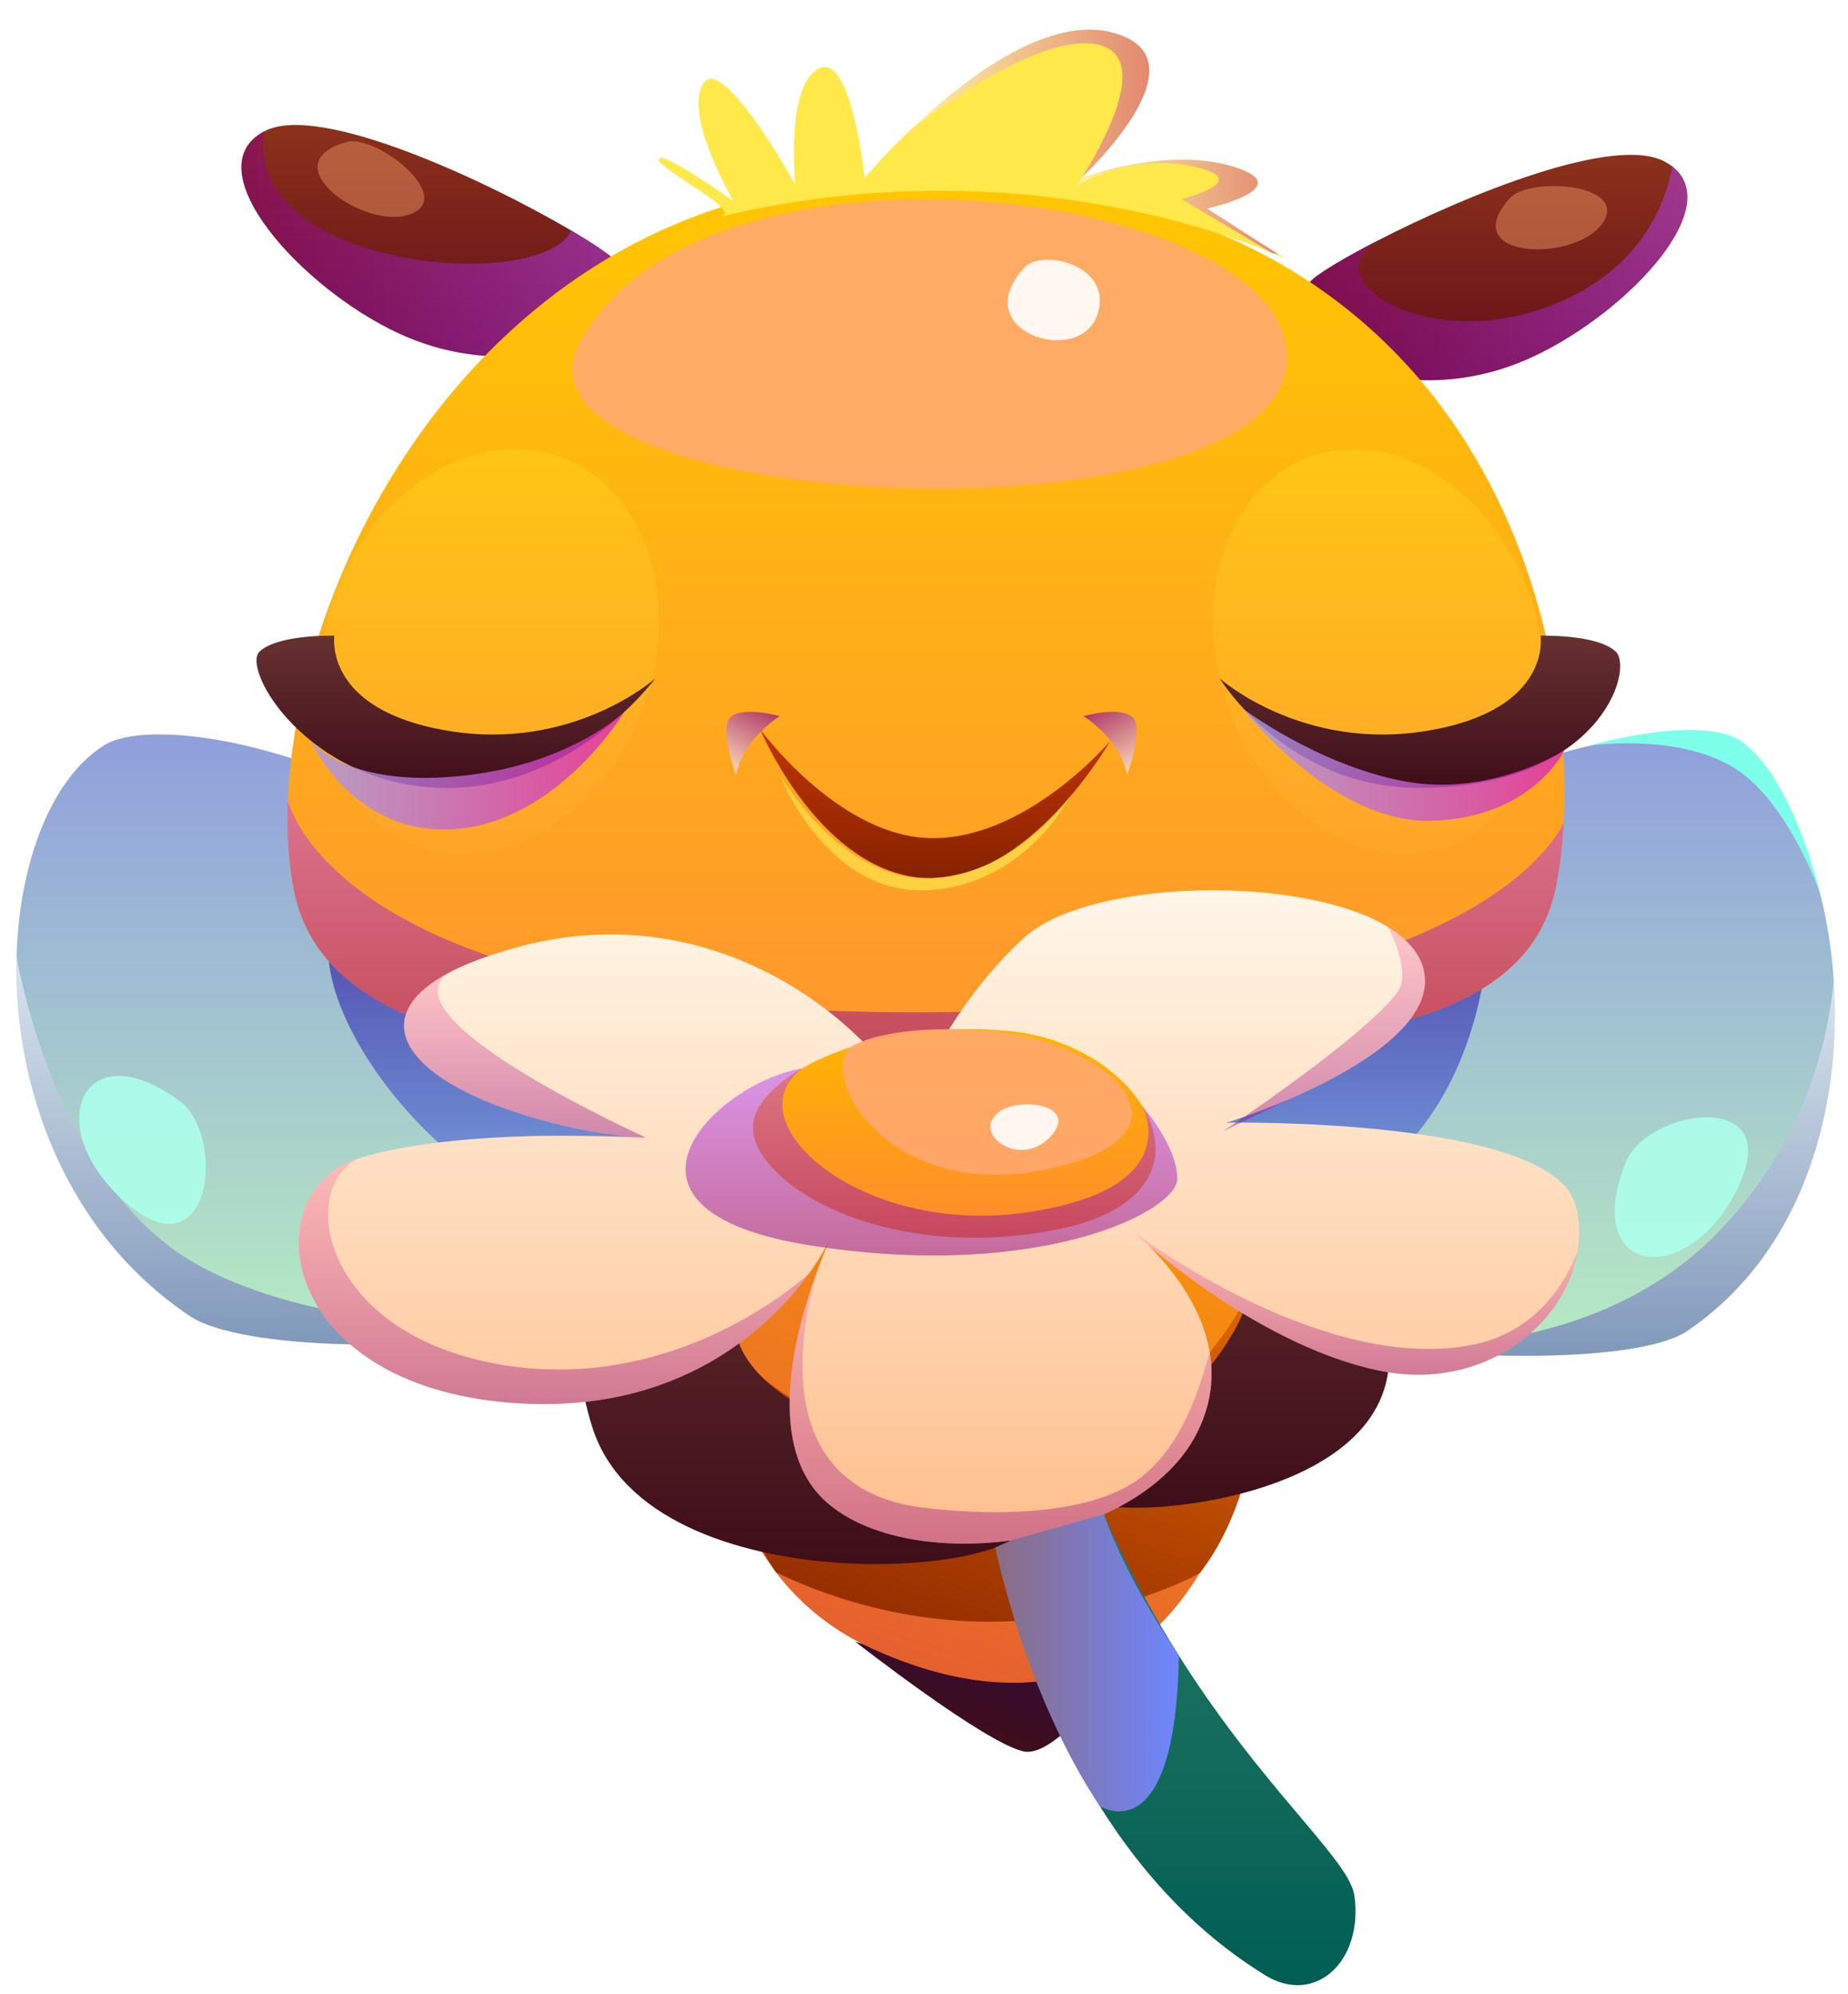 <svg width="583" height="629" viewBox="0 0 583 629" fill="none" xmlns="http://www.w3.org/2000/svg">
<g filter="url(#filter0_d_16_508)">
<path d="M213.9 386.9C214.1 397.6 195.8 405.3 171.2 410C129.8 417.8 70.9 416.8 54.9 406.1C14.9 379.3 -0.7 332.8 0.2 293.1C1 262.8 11.3 236.5 27.8 226.1C53.8 209.6 210.2 250.4 213.9 386.9Z" fill="url(#paint0_linear_16_508)"/>
<path d="M527.3 410.8C513.8 419.9 466.3 420.7 424.6 415.2H424.4C387.4 410.3 355 400.4 355.3 386.9C359 250.4 515.3 209.6 541.4 226.1C558.7 237 571.3 266.8 573.5 300.2C576.2 340.4 564 385.9 527.3 410.8Z" fill="url(#paint1_linear_16_508)"/>
<path style="mix-blend-mode:multiply" opacity="0.6" d="M171.2 410C129.8 417.8 70.9 416.8 54.9 406.1C14.9 379.3 -0.7 332.8 0.2 293.1H0.3C0.3 293.1 12 364.2 56.6 389.5C93.1 410.3 151.4 410.6 171.2 410Z" fill="url(#paint2_linear_16_508)"/>
<path style="mix-blend-mode:multiply" opacity="0.6" d="M527.3 410.8C513.8 419.9 466.3 420.7 424.6 415.2C433.5 416.1 495.4 420.8 535.3 381.4C564.4 352.5 571.8 318.9 573.5 300.2C576.2 340.4 564 385.9 527.3 410.8Z" fill="url(#paint3_linear_16_508)"/>
<path style="mix-blend-mode:multiply" opacity="0.6" d="M101.7 279.5C87.2 299.2 124.2 363 183.7 380.6C243.3 398.3 380.2 391.5 422.6 365.5C465.1 339.5 464.6 283.4 464.6 283.4L101.7 279.5Z" fill="url(#paint4_linear_16_508)"/>
<path d="M185.5 93.5C180.1 100.8 151 110.3 120.5 96C90 81.8 56 44.2 78.4 32.4C95.8 23.2 149.2 48.4 175.2 63.7C182.7 68.1 187.9 71.7 189.3 73.4C191.5 76.1 191 86.3 185.5 93.5Z" fill="url(#paint5_linear_16_508)"/>
<path d="M476.4 104.5C445.6 117.8 416.7 107.5 411.5 100.1C406.3 92.7 406.1 82.5 408.4 79.8C410.2 77.7 418.3 72.7 429.6 66.9C457.6 52.5 504.7 33.2 520.4 42.1C521.2 42.567 521.934 43.033 522.6 43.5C539.9 57.1 506.2 91.6 476.4 104.5Z" fill="url(#paint6_linear_16_508)"/>
<path style="mix-blend-mode:multiply" opacity="0.5" d="M476.4 104.5C445.6 117.8 416.7 107.5 411.5 100.1C406.3 92.7 406.1 82.5 408.4 79.8C410.2 77.7 418.3 72.7 429.6 66.9C408.4 79.9 448.1 104.1 488.5 85.6C512.1 74.9 520 56.8 522.6 43.5C539.9 57.1 506.2 91.6 476.4 104.5Z" fill="url(#paint7_linear_16_508)"/>
<path style="mix-blend-mode:multiply" opacity="0.5" d="M185.5 93.5C180.1 100.8 151 110.3 120.5 96C90 81.8 56 44.2 78.4 32.4C71.6 76.2 166.3 83.6 175.2 63.7C182.7 68.1 187.9 71.7 189.3 73.4C191.5 76.1 191 86.3 185.5 93.5Z" fill="url(#paint8_linear_16_508)"/>
<path d="M264.8 508.8C264.8 508.8 305.3 540.5 317.8 543.4C330.4 546.3 356.4 506.1 356.4 506.1C356.4 506.1 293.8 518.4 264.8 508.8Z" fill="url(#paint9_linear_16_508)"/>
<path d="M233.2 304.7C235.2 319.6 181.5 470.3 270.1 511C308.6 528.6 344 525.1 366.4 497.3C395.6 461 403.8 390.9 380.7 347.9C339.8 271.8 233.2 304.7 233.2 304.7Z" fill="url(#paint10_linear_16_508)"/>
<path d="M218.2 401.3C218.2 401.3 227.1 441 299.3 448.5C370.9 455.9 393 389.5 393 389.5C393 389.5 400.1 453.2 373.5 487.2C373.5 487.2 313.1 521.8 239.9 487C239.9 487 211.1 446.3 218.2 401.3Z" fill="url(#paint11_linear_16_508)"/>
<path d="M488.3 250.4C487.9 258.3 487 265.4 485.7 271.4C472.5 334 355.4 318.6 270.1 321.9C235.5 323.2 101.1 338.7 87.8 272.1C86 263.5 85.4 253.8 85.8 243.4C89 167.5 149.4 53.9 269.4 47.9C452.9 38.9 492.1 177.4 488.3 250.4Z" fill="url(#paint12_linear_16_508)"/>
<path d="M200.7 205C192.3 239.9 162.5 264.4 134 259.7C105.6 255.1 89.4 223 97.8 188C106.1 153.1 136 128.6 164.4 133.3C192.8 137.9 209 170 200.7 205Z" fill="url(#paint13_linear_16_508)"/>
<path d="M379.8 205C388 239.9 417.1 264.4 444.8 259.7C472.6 255.1 488.4 223 480.3 188C472.1 153.1 443 128.6 415.2 133.3C387.5 137.9 371.6 170 379.8 205Z" fill="url(#paint14_linear_16_508)"/>
<path d="M234.8 221C234.8 221 258.6 253.7 287.1 255.3C317.9 257 345.2 224.8 345.2 224.8C345.2 224.8 319.5 269.7 287.1 268C253.6 266.3 234.8 221 234.8 221Z" fill="url(#paint15_linear_16_508)"/>
<path d="M379.8 205C379.8 205 405.7 228.1 445.3 221.5C484.9 214.9 481 191.5 481 191.5C481 191.5 498.8 191 504.7 196.5C510.6 202 499.8 239.5 442.6 239.5C400.8 239.5 379.8 205 379.8 205Z" fill="url(#paint16_linear_16_508)"/>
<path d="M201.7 205C201.7 205 175.9 228.1 136.3 221.5C96.7 214.9 100.5 191.5 100.5 191.5C100.5 191.5 82.8 191 76.9 196.5C71 202 91.9 238.1 133.7 239.5C175.5 240.8 201.7 205 201.7 205Z" fill="url(#paint17_linear_16_508)"/>
<path d="M296.1 354.4C296.1 354.4 286.1 547.4 394.1 614C409.8 623.7 425.1 609.8 422.3 589C419.6 568.1 330.1 511.7 314.4 354.4H296.1Z" fill="url(#paint18_linear_16_508)"/>
<path d="M218.9 349.9C218.9 349.9 163.2 384.6 182 441.6C200.7 498.6 324.2 487.9 318 470.2C311.7 452.5 232 444.1 226.8 409.7C221.6 375.4 232.6 349.9 232.6 349.9H218.9Z" fill="url(#paint19_linear_16_508)"/>
<path d="M377.5 342.3C377.5 342.3 427.4 364.3 433 414.4C438.6 464.4 349.4 470.3 341.8 465C334.1 459.8 384 425.8 389 398.8C394 371.8 377.5 342.3 377.5 342.3Z" fill="url(#paint20_linear_16_508)"/>
<path style="mix-blend-mode:multiply" opacity="0.8" d="M92.9 224.5C92.9 224.5 106.3 255 138.8 252.5C171.3 249.9 192 215.5 192 215.5C192 215.5 174.3 232.8 138.8 235.9C103.3 239.1 92.9 224.5 92.9 224.5Z" fill="url(#paint21_linear_16_508)"/>
<path style="mix-blend-mode:multiply" opacity="0.8" d="M387.1 214.5C387.1 214.5 415.1 250.9 446.9 249.9C478.6 248.8 488.6 227.6 488.6 227.6C488.6 227.6 465.4 242.6 437.8 237.4C410.3 232.1 387.1 214.5 387.1 214.5Z" fill="url(#paint22_linear_16_508)"/>
<path style="mix-blend-mode:multiply" opacity="0.7" d="M336.8 216.9C336.8 216.9 348 223.6 350.6 235.3C350.6 235.3 356.4 220 351.9 216.9C347.5 213.8 336.8 216.9 336.8 216.9Z" fill="url(#paint23_linear_16_508)"/>
<path style="mix-blend-mode:multiply" opacity="0.7" d="M241 216.9C241 216.9 229.8 223.6 227.2 235.3C227.2 235.3 221.4 220 225.8 216.9C230.3 213.8 241 216.9 241 216.9Z" fill="url(#paint24_linear_16_508)"/>
<path d="M241 235.3C241 235.3 259.5 268 287.1 268C314.7 268 332.5 242.3 332.5 242.3C332.5 242.3 318.2 270.8 286.7 271.8C255.3 272.8 241 235.3 241 235.3Z" fill="#FFD142"/>
<g style="mix-blend-mode:soft-light" opacity="0.9">
<path d="M178.1 98.7C148.9 152.5 388.7 164.3 400.5 108.4C412.3 52.6 218.3 24.6 178.1 98.7Z" fill="#FFA96F"/>
</g>
<g style="mix-blend-mode:soft-light" opacity="0.9">
<path d="M318.2 75.4C299.8 95.4 334.9 106.7 341 90.8C347 74.8 323.8 69.2 318.2 75.4Z" fill="white"/>
</g>
<path style="mix-blend-mode:multiply" opacity="0.5" d="M488.3 250.4C487.9 258.3 487 265.4 485.7 271.4C472.5 334 355.4 318.6 270.1 321.9C235.5 323.2 101.1 338.7 87.8 272.1C86 263.5 85.4 253.8 85.8 243.4C86.3 245.4 102.5 310.3 283.1 310.3C456.6 310.3 485.7 256.2 488.3 250.4Z" fill="url(#paint25_linear_16_508)"/>
<path d="M492.7 385.6C492.767 385.667 492.767 385.7 492.7 385.7C489 409 462.7 430.2 430 423.3C399.4 416.9 370.1 394.5 358.3 384.6L357.9 384.3C357.5 383.967 357.134 383.633 356.8 383.3C362.8 389.2 374.2 401.9 376.7 417.9C378 426.1 377 435.2 371.7 444.7C352.1 479.4 281.8 488.4 255.4 464.5C235.1 446 247.1 406.7 253.7 389.6V389.5C255.1 385.9 256.3 383.2 256.8 382C256 383.6 253.9 387.5 250.3 392.6C250.3 392.6 250.267 392.633 250.2 392.7C238.2 409.2 209.6 437.5 156.5 433.5C82.1 427.8 75.2 366.9 107.8 356.5C123.5 351.5 145 349.8 163.3 349.3C177.8 349 190.2 349.4 195.8 349.7C189.2 349.2 172.9 347.3 154.2 340.6C122 329.1 110.9 311.3 137 297.6C142.6 294.7 150 292 159.2 289.5C226.6 271.8 274.9 321.4 281.9 339.7C281.9 339.7 294 308.5 318.3 286.6C338.8 268.2 405.7 266.8 432.9 283.4C437.9 286.5 441.6 290.3 443.4 294.6C450.6 312.8 422.2 328.8 401.7 337.7C390.8 342.4 382 345.1 382 345.1C382 345.1 484.4 343.3 492 371C493.4 375.9 493.5 380.8 492.7 385.6Z" fill="url(#paint26_linear_16_508)"/>
<path d="M232.7 344.8C229.7 362.1 270.7 389.7 327.5 379C384.3 368.3 356.7 320.4 313.5 316.2C270.2 312.1 235.3 329.7 232.7 344.8Z" fill="url(#paint27_linear_16_508)"/>
<path style="mix-blend-mode:multiply" opacity="0.5" d="M248.1 328C225.9 344.7 266.1 380.8 318.2 373.5C370.3 366.2 355.3 339.8 355.3 339.8C355.3 339.8 366.4 352.3 366.4 362.8C366.4 373.2 322.7 395.1 251.1 383.9C179.6 372.8 220.9 332.4 248.1 328Z" fill="url(#paint28_linear_16_508)"/>
<path style="mix-blend-mode:multiply" opacity="0.4" d="M250.2 392.7C238.2 409.2 209.6 437.5 156.5 433.5C82.1 427.8 75.2 366.9 107.8 356.5C88.6 366.6 97 412.1 153.4 421.5C208.2 430.6 248 394.7 250.2 392.7Z" fill="url(#paint29_linear_16_508)"/>
<path style="mix-blend-mode:multiply" opacity="0.4" d="M137 297.6C114.2 311.7 199 349.9 199 349.9C199 349.9 198.8 349.867 198.4 349.8C198.2 349.8 197.9 349.8 197.5 349.8C197.5 349.8 197.4 349.8 197.3 349.8H197.2C192.5 349.6 178.8 349.1 163.3 349.3C177.8 349 190.2 349.4 195.8 349.7C189.2 349.2 172.9 347.3 154.2 340.6C122 329.1 110.9 311.3 137 297.6Z" fill="url(#paint30_linear_16_508)"/>
<path style="mix-blend-mode:multiply" opacity="0.4" d="M376.7 417.9C378 426.1 377 435.2 371.7 444.7C352.1 479.4 281.8 488.4 255.4 464.5C235.1 446 247.1 406.7 253.7 389.6V389.5C253.7 389.5 228.2 459.7 286.7 466.6C312.5 469.7 341.3 468 355.3 456.7C371 444.1 374.9 421.3 376.7 417.9Z" fill="url(#paint31_linear_16_508)"/>
<path style="mix-blend-mode:multiply" opacity="0.4" d="M401.7 337.7L380.7 347.9C380.7 347.9 425.4 318.2 435.9 303.9C439.5 299 435.8 289 432.9 283.4C437.9 286.5 441.6 290.3 443.4 294.6C450.6 312.8 422.2 328.8 401.7 337.7Z" fill="url(#paint32_linear_16_508)"/>
<path style="mix-blend-mode:multiply" opacity="0.4" d="M492.7 385.7C489 409 462.7 430.2 430 423.3C399.4 416.9 370.1 394.5 358.3 384.6L357.9 384.3L356 382.6L355.9 382.5L353.3 380.3L353.1 380.1L353 380L352.9 379.9C352.9 379.9 352.934 379.933 353 380C356.2 382 413.3 424.6 459.9 415.1C479.2 411.2 488.8 396 492.7 385.7Z" fill="url(#paint33_linear_16_508)"/>
<path style="mix-blend-mode:multiply" d="M342 560.7C342 560.7 365.9 576 366.9 513.1C366.9 513.1 350.7 490.1 343.3 468.6L313.9 476.9L309 479.1C309 479.1 318.2 525.2 342 560.7Z" fill="url(#paint34_linear_16_508)"/>
<path d="M496.4 226.2C496.4 226.2 522.1 222.3 540.4 232.2C558.6 242 569.2 272.8 569.2 272.8C569.2 272.8 561.3 238.1 545.3 225.5C532.8 215.5 496.4 226.2 496.4 226.2Z" fill="#7EFFEA"/>
<g style="mix-blend-mode:soft-light" opacity="0.9">
<path d="M263.2 321.3C253.1 331.7 276.7 370.9 326.8 359.5C376.8 348 342.9 319.4 308.6 316.3C274.2 313.3 263.2 321.3 263.2 321.3Z" fill="#FFA96F"/>
</g>
<g style="mix-blend-mode:soft-light" opacity="0.9">
<path d="M309.7 342.1C301.7 349 317.1 359.7 326.4 349.5C335.8 339.4 316.2 336.6 309.7 342.1Z" fill="white"/>
</g>
<g style="mix-blend-mode:soft-light" opacity="0.9">
<path d="M51.7 338.3C20.5 315.4 7.7 347.1 34.8 370.4C61.9 393.7 66.3 349.1 51.7 338.3Z" fill="#ACFFEA"/>
</g>
<path d="M400.8 72.8C400.5 72.6 399 71.9 396.3 70.8C378.4 63.3 309.3 38.5 222.6 59.3C228.9 57.1 202.5 44.3 202.8 41.2C203.2 38 226.4 54.4 226.4 54.4C226.4 54.4 210.8 28 216.7 17.6C222.6 7.1 245.9 49.2 245.9 49.2C245.9 49.2 242.8 18.2 253.2 12.7C263.6 7.1 267.8 47.1 267.8 47.1C267.8 47.1 273.3 40.5 281.8 32.4C281.8 32.4 281.834 32.367 281.9 32.3C297.9 17 324.3 -3.8 345.2 1.1C376.5 8.5 338.8 44.6 336.4 46.9L336.3 47C338 46.4 363.6 37.3 384.2 43.6C405.3 50.2 375.8 56.8 375.8 56.8L398.3 71.2L400.8 72.8Z" fill="#FFE84A"/>
<g style="mix-blend-mode:soft-light" opacity="0.4">
<path d="M471.1 53.7C454.5 72.7 491.6 74 500.5 61.5C509.3 49 477.4 46.4 471.1 53.7Z" fill="#FFA96F"/>
</g>
<g style="mix-blend-mode:soft-light" opacity="0.4">
<path d="M104.3 35.8C80.1 42.6 110.3 64.1 124.6 58.5C138.8 53 113.6 33.2 104.3 35.8Z" fill="#FFA96F"/>
</g>
<path style="mix-blend-mode:multiply" opacity="0.5" d="M281.9 32.3C297.9 17 324.3 -3.8 345.2 1.1C376.5 8.5 338.8 44.6 336.4 46.9C342 37.9 358.5 9.6 341.9 5.2C322.8 0.2 284.1 30.5 281.9 32.3Z" fill="url(#paint35_linear_16_508)"/>
<path style="mix-blend-mode:multiply" opacity="0.5" d="M398.3 71.2L396.3 70.8L367.7 53.8C367.7 53.8 391.6 47.9 371.3 43.5C351.6 39.3 335.6 49 334.6 49.6C334.8 49.4 335.4 48.4 336.3 47C338 46.4 363.6 37.3 384.2 43.6C405.3 50.2 375.8 56.8 375.8 56.8L398.3 71.2Z" fill="url(#paint36_linear_16_508)"/>
<g style="mix-blend-mode:soft-light" opacity="0.9">
<path d="M507.9 357.6C493.5 393.5 527.3 398 543.1 366C558.9 333.9 514.6 340.7 507.9 357.6Z" fill="#ACFFEA"/>
</g>
</g>
<defs>
<filter id="filter0_d_16_508" x="0.164" y="0.37" width="582.697" height="629.784" filterUnits="userSpaceOnUse" color-interpolation-filters="sRGB">
<feFlood flood-opacity="0" result="BackgroundImageFix"/>
<feColorMatrix in="SourceAlpha" type="matrix" values="0 0 0 0 0 0 0 0 0 0 0 0 0 0 0 0 0 0 127 0" result="hardAlpha"/>
<feOffset dx="5" dy="9"/>
<feGaussianBlur stdDeviation="2"/>
<feComposite in2="hardAlpha" operator="out"/>
<feColorMatrix type="matrix" values="0 0 0 0 0 0 0 0 0 0 0 0 0 0 0 0 0 0 0.25 0"/>
<feBlend mode="normal" in2="BackgroundImageFix" result="effect1_dropShadow_16_508"/>
<feBlend mode="normal" in="SourceGraphic" in2="effect1_dropShadow_16_508" result="shape"/>
</filter>
<linearGradient id="paint0_linear_16_508" x1="20.4" y1="415.1" x2="20.4" y2="222.7" gradientUnits="userSpaceOnUse">
<stop stop-color="#B6ECC2"/>
<stop offset="1" stop-color="#909FDC"/>
</linearGradient>
<linearGradient id="paint1_linear_16_508" x1="376.7" y1="418.7" x2="376.7" y2="222.7" gradientUnits="userSpaceOnUse">
<stop stop-color="#B6ECC2"/>
<stop offset="1" stop-color="#909FDC"/>
</linearGradient>
<linearGradient id="paint2_linear_16_508" x1="42.2" y1="415.1" x2="42.2" y2="293.1" gradientUnits="userSpaceOnUse">
<stop stop-color="#5C60B5"/>
<stop offset="1" stop-color="white"/>
</linearGradient>
<linearGradient id="paint3_linear_16_508" x1="452.2" y1="418.7" x2="452.2" y2="300.2" gradientUnits="userSpaceOnUse">
<stop stop-color="#5C60B5"/>
<stop offset="1" stop-color="white"/>
</linearGradient>
<linearGradient id="paint4_linear_16_508" x1="264.8" y1="390.4" x2="264.8" y2="279.5" gradientUnits="userSpaceOnUse">
<stop stop-color="#5B8EFF"/>
<stop offset="1" stop-color="#1D0090"/>
</linearGradient>
<linearGradient id="paint5_linear_16_508" x1="108.5" y1="103.4" x2="108.5" y2="30.4" gradientUnits="userSpaceOnUse">
<stop stop-color="#630E19"/>
<stop offset="1" stop-color="#8B311B"/>
</linearGradient>
<linearGradient id="paint6_linear_16_508" x1="446.1" y1="110.9" x2="446.1" y2="39.8" gradientUnits="userSpaceOnUse">
<stop stop-color="#630E19"/>
<stop offset="1" stop-color="#8B311B"/>
</linearGradient>
<linearGradient id="paint7_linear_16_508" x1="407" y1="43.5" x2="527.3" y2="43.5" gradientUnits="userSpaceOnUse">
<stop stop-color="#8B0081"/>
<stop offset="1" stop-color="#B842FF"/>
</linearGradient>
<linearGradient id="paint8_linear_16_508" x1="71.2" y1="32.4" x2="190.5" y2="32.4" gradientUnits="userSpaceOnUse">
<stop stop-color="#8B0081"/>
<stop offset="1" stop-color="#B842FF"/>
</linearGradient>
<linearGradient id="paint9_linear_16_508" x1="287.6" y1="533" x2="303.3" y2="487.7" gradientUnits="userSpaceOnUse">
<stop stop-color="#3E0E19"/>
<stop offset="1" stop-color="#31074B"/>
</linearGradient>
<linearGradient id="paint10_linear_16_508" x1="153.2" y1="471.1" x2="223.7" y2="267.9" gradientUnits="userSpaceOnUse">
<stop stop-color="#E5602F"/>
<stop offset="1" stop-color="#FFA400"/>
</linearGradient>
<linearGradient id="paint11_linear_16_508" x1="223.9" y1="482.6" x2="270.9" y2="347.2" gradientUnits="userSpaceOnUse">
<stop offset="0.006" stop-color="#982F00"/>
<stop offset="1" stop-color="#E36B00"/>
</linearGradient>
<linearGradient id="paint12_linear_16_508" x1="192" y1="324.4" x2="192" y2="47.5" gradientUnits="userSpaceOnUse">
<stop stop-color="#FF962F"/>
<stop offset="1" stop-color="#FFC700"/>
</linearGradient>
<linearGradient id="paint13_linear_16_508" x1="100.5" y1="289.6" x2="100.5" y2="124.8" gradientUnits="userSpaceOnUse">
<stop stop-color="#FF9D2F"/>
<stop offset="1" stop-color="#FFC713"/>
</linearGradient>
<linearGradient id="paint14_linear_16_508" x1="479.5" y1="289.2" x2="479.5" y2="125.6" gradientUnits="userSpaceOnUse">
<stop stop-color="#FF9D2F"/>
<stop offset="1" stop-color="#FFC713"/>
</linearGradient>
<linearGradient id="paint15_linear_16_508" x1="280" y1="268" x2="280" y2="221" gradientUnits="userSpaceOnUse">
<stop offset="0.006" stop-color="#862200"/>
<stop offset="1" stop-color="#C23600"/>
</linearGradient>
<linearGradient id="paint16_linear_16_508" x1="433.9" y1="239.5" x2="433.9" y2="191.5" gradientUnits="userSpaceOnUse">
<stop stop-color="#3E0E19"/>
<stop offset="1" stop-color="#683131"/>
</linearGradient>
<linearGradient id="paint17_linear_16_508" x1="147.9" y1="239.5" x2="147.9" y2="191.5" gradientUnits="userSpaceOnUse">
<stop stop-color="#3E0E19"/>
<stop offset="1" stop-color="#683131"/>
</linearGradient>
<linearGradient id="paint18_linear_16_508" x1="87.1" y1="617.2" x2="87.1" y2="354.4" gradientUnits="userSpaceOnUse">
<stop stop-color="#005E54"/>
<stop offset="1" stop-color="#438B6D"/>
</linearGradient>
<linearGradient id="paint19_linear_16_508" x1="183.6" y1="484.3" x2="183.6" y2="349.9" gradientUnits="userSpaceOnUse">
<stop stop-color="#3E0E19"/>
<stop offset="1" stop-color="#683131"/>
</linearGradient>
<linearGradient id="paint20_linear_16_508" x1="303.4" y1="466.6" x2="303.4" y2="342.3" gradientUnits="userSpaceOnUse">
<stop stop-color="#3E0E19"/>
<stop offset="1" stop-color="#683131"/>
</linearGradient>
<linearGradient id="paint21_linear_16_508" x1="92.9" y1="215.5" x2="192" y2="215.5" gradientUnits="userSpaceOnUse">
<stop stop-color="#A69CEA"/>
<stop offset="1" stop-color="#DE27B3"/>
</linearGradient>
<linearGradient id="paint22_linear_16_508" x1="387.1" y1="214.5" x2="488.6" y2="214.5" gradientUnits="userSpaceOnUse">
<stop stop-color="#A69CEA"/>
<stop offset="1" stop-color="#DE27B3"/>
</linearGradient>
<linearGradient id="paint23_linear_16_508" x1="338.5" y1="244.1" x2="325.8" y2="221.9" gradientUnits="userSpaceOnUse">
<stop stop-color="white"/>
<stop offset="1" stop-color="#8B0081"/>
</linearGradient>
<linearGradient id="paint24_linear_16_508" x1="239.2" y1="244.1" x2="252" y2="221.9" gradientUnits="userSpaceOnUse">
<stop stop-color="white"/>
<stop offset="1" stop-color="#8B0081"/>
</linearGradient>
<linearGradient id="paint25_linear_16_508" x1="278.9" y1="324.4" x2="278.9" y2="243.4" gradientUnits="userSpaceOnUse">
<stop stop-color="#8B0081"/>
<stop offset="1" stop-color="#B842FF"/>
</linearGradient>
<linearGradient id="paint26_linear_16_508" x1="238.7" y1="477.9" x2="238.7" y2="271.8" gradientUnits="userSpaceOnUse">
<stop stop-color="#FFBE8C"/>
<stop offset="1" stop-color="#FFF6E8"/>
</linearGradient>
<linearGradient id="paint27_linear_16_508" x1="279" y1="381.4" x2="279" y2="315.6" gradientUnits="userSpaceOnUse">
<stop stop-color="#FF892F"/>
<stop offset="1" stop-color="#FFB500"/>
</linearGradient>
<linearGradient id="paint28_linear_16_508" x1="277.6" y1="387" x2="277.6" y2="328" gradientUnits="userSpaceOnUse">
<stop stop-color="#8B0081"/>
<stop offset="1" stop-color="#B842FF"/>
</linearGradient>
<linearGradient id="paint29_linear_16_508" x1="151.1" y1="433.9" x2="151.1" y2="356.5" gradientUnits="userSpaceOnUse">
<stop stop-color="#8B0081"/>
<stop offset="1" stop-color="#FF86A4"/>
</linearGradient>
<linearGradient id="paint30_linear_16_508" x1="142.9" y1="349.9" x2="142.9" y2="297.6" gradientUnits="userSpaceOnUse">
<stop stop-color="#8B0081"/>
<stop offset="1" stop-color="#FF86A4"/>
</linearGradient>
<linearGradient id="paint31_linear_16_508" x1="281.4" y1="477.9" x2="281.4" y2="389.5" gradientUnits="userSpaceOnUse">
<stop stop-color="#8B0081"/>
<stop offset="1" stop-color="#FF86A4"/>
</linearGradient>
<linearGradient id="paint32_linear_16_508" x1="380.1" y1="347.9" x2="380.1" y2="283.4" gradientUnits="userSpaceOnUse">
<stop stop-color="#8B0081"/>
<stop offset="1" stop-color="#FF86A4"/>
</linearGradient>
<linearGradient id="paint33_linear_16_508" x1="415.7" y1="424.6" x2="415.7" y2="379.9" gradientUnits="userSpaceOnUse">
<stop stop-color="#8B0081"/>
<stop offset="1" stop-color="#FF86A4"/>
</linearGradient>
<linearGradient id="paint34_linear_16_508" x1="309" y1="468.6" x2="366.9" y2="468.6" gradientUnits="userSpaceOnUse">
<stop stop-color="#8B6D81"/>
<stop offset="1" stop-color="#6D86FF"/>
</linearGradient>
<linearGradient id="paint35_linear_16_508" x1="281.9" y1="0.4" x2="357.6" y2="0.4" gradientUnits="userSpaceOnUse">
<stop stop-color="white"/>
<stop offset="1" stop-color="#C62A96"/>
</linearGradient>
<linearGradient id="paint36_linear_16_508" x1="334.6" y1="41.4" x2="398.3" y2="41.4" gradientUnits="userSpaceOnUse">
<stop stop-color="white"/>
<stop offset="1" stop-color="#C62A96"/>
</linearGradient>
</defs>
</svg>

